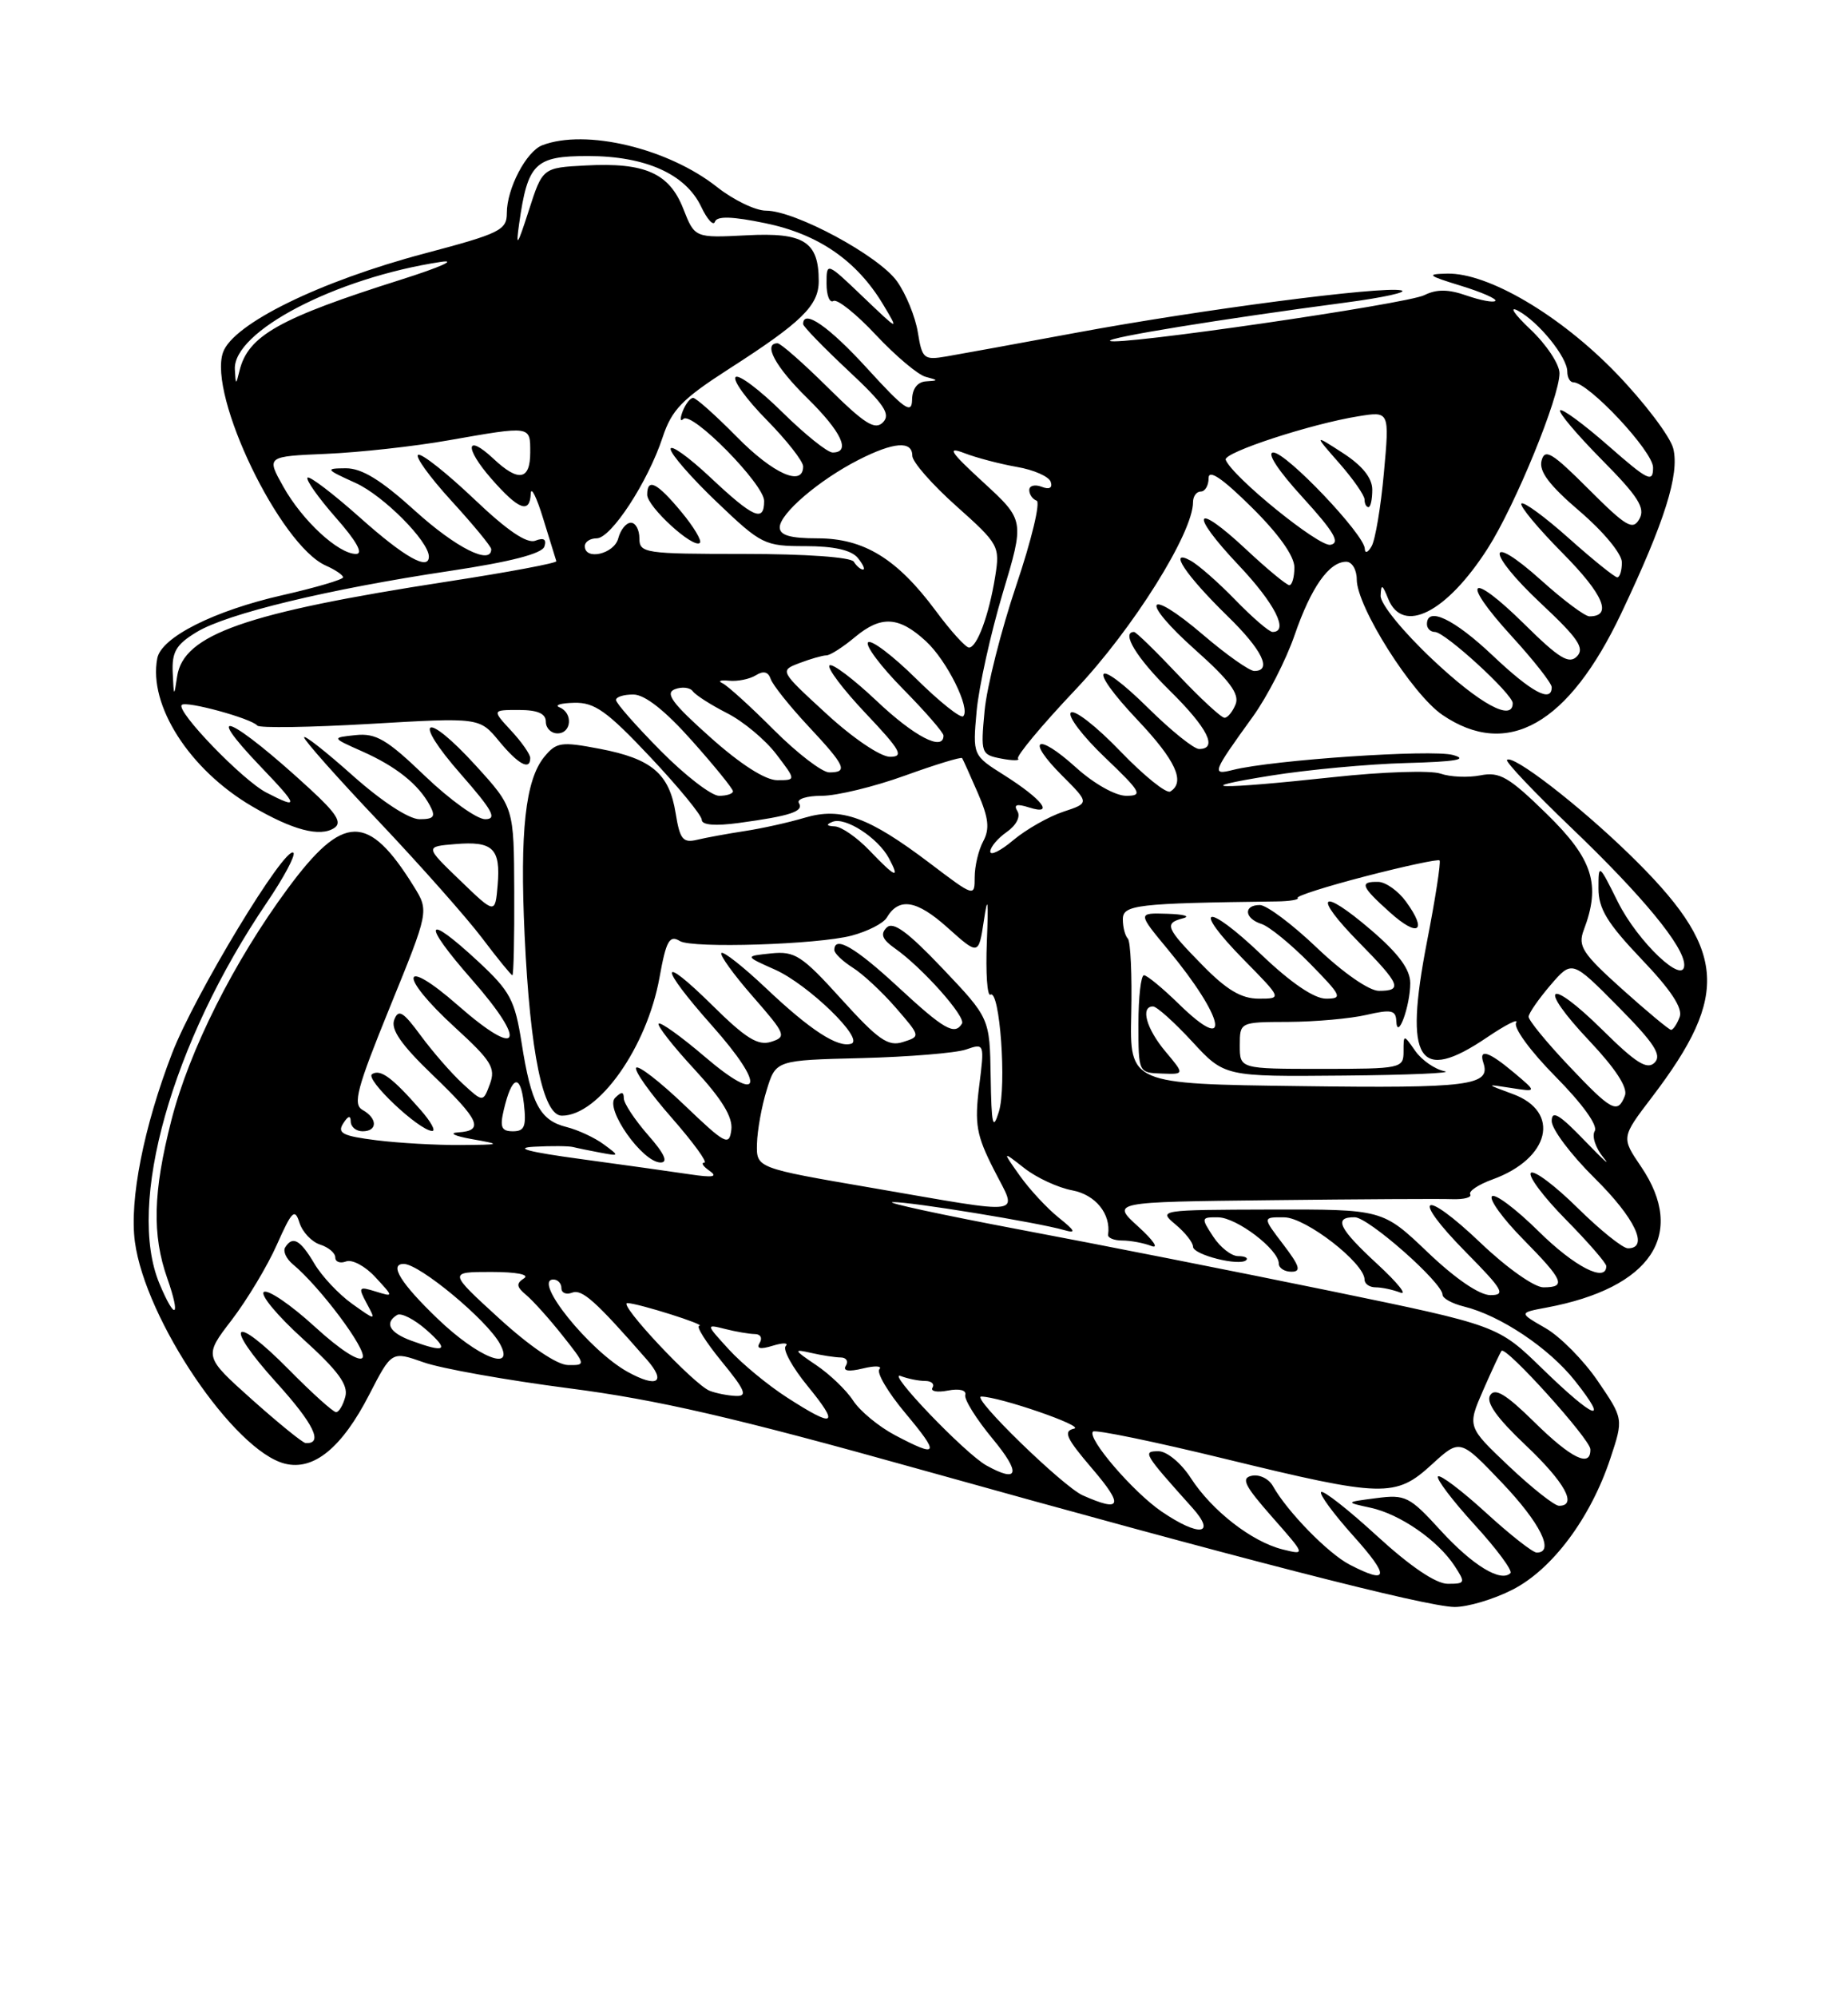 <?xml version="1.0" encoding="UTF-8" standalone="no"?>
<!DOCTYPE svg PUBLIC "-//W3C//DTD SVG 1.1//EN" "http://www.w3.org/Graphics/SVG/1.1/DTD/svg11.dtd" >
<svg xmlns="http://www.w3.org/2000/svg" xmlns:xlink="http://www.w3.org/1999/xlink" version="1.1" viewBox="0 0 237 256">
 <g >
 <path fill="currentColor"
d=" M 193.98 203.75 C 199.08 201.15 203.99 194.57 206.52 186.94 C 208.21 181.85 208.21 181.85 204.91 177.01 C 203.09 174.34 200.07 171.29 198.19 170.22 C 194.78 168.26 194.78 168.26 198.36 167.59 C 211.74 165.08 216.35 158.21 210.46 149.53 C 207.92 145.79 207.92 145.79 211.84 140.65 C 222.00 127.32 221.45 121.60 208.83 109.37 C 202.33 103.07 194.00 96.66 193.27 97.40 C 193.04 97.63 196.78 101.57 201.58 106.16 C 210.67 114.86 216.00 121.33 216.00 123.68 C 216.00 126.37 210.04 120.72 207.49 115.61 C 205.03 110.67 205.00 110.65 205.00 113.88 C 205.00 116.48 206.13 118.33 210.52 122.94 C 214.31 126.90 215.84 129.24 215.41 130.36 C 215.07 131.26 214.57 132.00 214.31 132.00 C 214.06 132.00 211.23 129.65 208.03 126.78 C 202.93 122.20 202.33 121.27 203.11 119.21 C 205.33 113.37 204.29 110.11 198.36 104.32 C 193.50 99.57 192.32 98.89 189.86 99.38 C 188.28 99.69 185.99 99.59 184.75 99.16 C 183.51 98.72 177.32 98.92 171.00 99.61 C 156.04 101.22 152.27 101.13 163.00 99.41 C 167.68 98.66 175.48 97.93 180.34 97.80 C 186.70 97.63 188.38 97.34 186.34 96.77 C 183.62 96.02 163.24 97.40 158.14 98.68 C 155.34 99.38 155.44 99.10 160.69 91.83 C 162.54 89.26 164.94 84.57 166.03 81.40 C 168.14 75.28 170.45 72.00 172.65 72.00 C 173.39 72.00 174.00 73.02 174.00 74.27 C 174.00 77.77 181.09 88.97 184.98 91.63 C 193.33 97.31 201.17 92.86 207.93 78.59 C 213.50 66.85 215.41 60.78 214.59 57.49 C 214.20 55.95 210.91 51.60 207.27 47.83 C 200.09 40.40 190.84 34.95 185.59 35.07 C 182.86 35.13 183.06 35.31 187.36 36.63 C 190.03 37.45 192.01 38.32 191.77 38.57 C 191.52 38.81 189.87 38.50 188.08 37.88 C 185.74 37.06 184.24 37.05 182.67 37.83 C 180.40 38.97 143.06 44.39 142.36 43.69 C 141.94 43.28 156.43 40.92 172.50 38.79 C 177.45 38.14 180.68 37.42 179.68 37.21 C 177.11 36.67 154.02 39.68 138.00 42.65 C 130.57 44.03 123.10 45.39 121.40 45.68 C 118.48 46.18 118.26 46.00 117.71 42.60 C 117.39 40.61 116.19 37.67 115.04 36.06 C 112.71 32.78 101.98 27.00 98.23 27.00 C 96.89 27.00 94.08 25.64 91.98 23.99 C 85.70 19.01 75.12 16.48 69.54 18.62 C 67.49 19.41 65.00 24.17 65.00 27.30 C 65.00 29.50 64.14 29.92 54.48 32.48 C 41.00 36.05 29.88 41.51 28.60 45.17 C 26.67 50.71 35.91 69.88 41.78 72.49 C 43.00 73.03 44.00 73.71 44.00 74.00 C 44.00 74.28 40.51 75.31 36.25 76.28 C 27.46 78.27 20.68 81.68 20.17 84.38 C 19.01 90.39 24.29 98.64 32.31 103.34 C 37.53 106.40 41.03 107.32 42.86 106.13 C 43.91 105.45 43.19 104.29 39.77 101.14 C 29.78 91.94 25.55 90.04 33.49 98.33 C 38.31 103.36 38.39 103.77 34.15 101.58 C 31.10 100.00 22.53 91.13 23.31 90.35 C 23.87 89.80 32.23 92.08 33.00 93.00 C 33.27 93.33 39.80 93.23 47.50 92.78 C 61.50 91.96 61.50 91.96 64.00 94.99 C 66.47 97.98 68.00 98.81 68.00 97.15 C 68.00 96.68 66.90 95.10 65.55 93.65 C 63.10 91.00 63.10 91.00 66.55 91.00 C 68.95 91.00 70.00 91.46 70.00 92.50 C 70.00 93.33 70.67 94.00 71.50 94.00 C 73.31 94.00 73.51 91.37 71.75 90.66 C 71.06 90.38 71.91 90.12 73.63 90.08 C 76.25 90.01 77.83 91.13 83.38 97.02 C 87.02 100.88 90.00 104.51 90.00 105.08 C 90.00 105.75 91.71 105.89 94.75 105.48 C 101.38 104.58 103.12 104.00 102.46 102.93 C 102.14 102.42 103.46 102.00 105.38 102.00 C 107.31 102.00 112.10 100.84 116.03 99.42 C 119.96 98.00 123.27 96.99 123.39 97.17 C 123.51 97.35 124.41 99.36 125.40 101.63 C 126.79 104.84 126.95 106.22 126.10 107.82 C 125.49 108.94 125.00 111.02 125.00 112.43 C 125.00 114.98 124.96 114.97 119.25 110.64 C 111.40 104.70 107.88 103.42 103.20 104.81 C 101.16 105.42 97.70 106.19 95.50 106.52 C 93.30 106.86 90.55 107.36 89.39 107.64 C 87.58 108.07 87.19 107.58 86.65 104.24 C 85.84 99.17 83.59 97.25 76.93 95.98 C 71.96 95.03 71.36 95.12 69.80 97.01 C 67.38 99.98 66.66 106.56 67.28 119.87 C 67.99 134.99 69.65 143.00 72.06 143.00 C 76.78 143.00 82.96 134.25 84.58 125.29 C 85.43 120.56 85.86 119.80 87.20 120.62 C 88.75 121.58 104.88 121.07 109.22 119.92 C 111.26 119.38 113.29 118.35 113.72 117.62 C 115.28 114.98 117.56 115.35 121.50 118.88 C 125.50 122.46 125.50 122.46 126.18 117.98 C 126.68 114.62 126.78 115.30 126.56 120.73 C 126.40 124.70 126.61 127.74 127.02 127.49 C 128.22 126.74 129.12 139.21 128.10 142.50 C 127.33 144.99 127.15 144.22 127.05 138.00 C 126.93 130.50 126.93 130.50 120.88 124.13 C 116.40 119.42 114.54 118.06 113.71 118.89 C 112.87 119.73 113.15 120.41 114.76 121.55 C 118.25 123.99 123.91 130.34 123.37 131.20 C 122.43 132.74 121.07 131.96 115.17 126.50 C 109.68 121.42 107.00 119.86 107.00 121.77 C 107.00 122.19 108.06 123.20 109.35 124.02 C 110.65 124.83 113.14 127.15 114.89 129.17 C 118.07 132.84 118.07 132.84 115.80 133.56 C 113.90 134.17 112.64 133.29 107.91 128.07 C 102.83 122.46 101.95 121.89 98.89 122.20 C 95.50 122.55 95.50 122.55 99.39 124.28 C 103.65 126.18 110.90 133.20 109.18 133.77 C 107.47 134.34 103.94 132.06 98.27 126.69 C 95.36 123.94 92.77 121.89 92.52 122.15 C 92.27 122.40 94.08 124.91 96.55 127.73 C 100.77 132.56 100.91 132.89 98.90 133.53 C 97.22 134.07 95.65 133.10 91.39 128.89 C 84.45 122.04 84.43 123.72 91.35 131.50 C 98.28 139.30 97.68 141.68 90.36 135.42 C 87.36 132.86 84.71 130.96 84.47 131.20 C 84.23 131.43 86.30 134.08 89.06 137.06 C 92.59 140.88 94.00 143.19 93.79 144.81 C 93.52 146.93 93.04 146.68 87.76 141.63 C 84.61 138.62 81.83 136.47 81.58 136.86 C 81.34 137.26 83.40 140.15 86.16 143.29 C 88.91 146.43 90.79 149.01 90.33 149.02 C 89.87 149.02 90.17 149.50 91.00 150.07 C 92.10 150.84 91.44 150.96 88.50 150.52 C 86.30 150.19 80.00 149.31 74.50 148.56 C 67.78 147.65 65.81 147.13 68.50 146.98 C 70.70 146.86 72.95 146.88 73.50 147.02 C 74.05 147.16 75.62 147.48 77.00 147.74 C 79.47 148.20 79.48 148.19 77.42 146.67 C 76.27 145.82 74.12 144.82 72.64 144.45 C 69.25 143.60 68.12 141.48 66.90 133.70 C 66.03 128.16 65.43 127.05 61.34 123.25 C 54.46 116.86 54.00 118.14 60.52 125.56 C 67.75 133.80 66.67 135.82 58.74 128.87 C 51.38 122.41 51.02 124.99 58.35 131.69 C 63.01 135.95 63.59 136.88 62.83 138.94 C 61.95 141.30 61.95 141.30 59.34 138.90 C 57.90 137.58 55.49 134.81 53.97 132.75 C 51.69 129.65 51.10 129.29 50.56 130.71 C 50.09 131.94 51.45 133.91 55.45 137.75 C 61.54 143.60 62.13 144.93 58.75 145.14 C 57.51 145.22 58.30 145.61 60.50 146.00 C 64.37 146.69 64.32 146.72 59.00 146.76 C 55.98 146.78 51.15 146.51 48.28 146.15 C 43.96 145.61 43.22 145.24 44.01 144.00 C 44.65 143.00 44.97 142.92 44.98 143.75 C 44.99 144.44 45.67 145.00 46.50 145.00 C 48.44 145.00 48.43 143.34 46.49 142.26 C 45.22 141.54 45.76 139.51 50.00 129.09 C 55.02 116.77 55.02 116.77 53.08 113.63 C 47.22 104.19 44.03 104.24 36.90 113.89 C 30.00 123.23 24.26 134.64 21.97 143.62 C 19.62 152.79 19.49 158.29 21.46 163.87 C 23.22 168.88 22.47 169.37 20.45 164.53 C 16.19 154.34 22.02 133.66 34.23 115.67 C 36.40 112.47 37.93 109.60 37.63 109.30 C 36.60 108.27 24.96 127.50 22.07 135.00 C 18.42 144.47 16.58 153.82 17.30 159.16 C 18.63 169.14 30.01 185.96 36.53 187.60 C 40.23 188.53 43.85 185.57 47.36 178.74 C 50.23 173.17 50.23 173.17 54.32 174.61 C 56.57 175.41 64.96 176.90 72.96 177.94 C 84.29 179.40 94.23 181.69 118.00 188.34 C 158.69 199.71 182.84 205.93 186.54 205.97 C 188.21 205.98 191.56 204.99 193.98 203.75 Z  M 83.10 145.47 C 81.40 143.52 80.00 141.41 80.00 140.77 C 80.00 139.91 79.71 139.89 78.88 140.72 C 77.52 142.08 82.40 149.00 84.72 149.00 C 85.73 149.00 85.21 147.86 83.10 145.47 Z  M 53.93 142.25 C 50.29 138.10 48.80 137.00 47.72 137.67 C 46.73 138.29 53.71 144.89 55.42 144.96 C 55.93 144.98 55.26 143.76 53.93 142.25 Z  M 65.95 114.25 C 65.91 103.50 65.91 103.50 61.03 98.14 C 54.47 90.94 52.71 91.96 59.12 99.25 C 63.19 103.89 63.79 105.00 62.22 105.00 C 61.15 105.00 57.67 102.50 54.49 99.45 C 49.63 94.78 48.22 93.95 45.61 94.22 C 42.50 94.55 42.50 94.55 46.46 96.31 C 50.82 98.25 53.68 100.54 55.13 103.24 C 55.90 104.68 55.66 105.00 53.79 105.00 C 52.43 104.99 48.96 102.72 45.25 99.42 C 41.81 96.35 39.00 94.14 39.00 94.51 C 39.00 94.88 43.33 99.76 48.63 105.34 C 53.92 110.93 59.87 117.64 61.84 120.25 C 63.81 122.86 65.56 125.00 65.71 125.00 C 65.87 125.00 65.98 120.16 65.95 114.25 Z  M 176.60 196.87 C 172.93 193.50 169.70 190.97 169.43 191.24 C 169.16 191.50 171.02 194.03 173.56 196.86 C 178.26 202.09 178.13 203.15 173.10 200.55 C 170.34 199.13 165.06 193.72 163.24 190.46 C 162.72 189.54 161.52 188.95 160.55 189.15 C 159.12 189.44 159.59 190.40 163.13 194.42 C 167.46 199.33 167.46 199.33 164.48 198.59 C 160.53 197.60 155.42 193.63 152.70 189.42 C 151.48 187.53 149.65 186.02 148.60 186.01 C 146.48 186.00 146.64 186.26 152.91 193.25 C 156.04 196.74 153.80 197.02 148.99 193.75 C 145.34 191.27 139.36 184.31 140.17 183.49 C 140.46 183.21 148.07 184.78 157.09 186.98 C 177.41 191.93 178.97 191.97 183.63 187.70 C 187.24 184.40 187.24 184.40 192.62 190.04 C 197.52 195.18 199.43 199.00 197.08 199.00 C 196.57 199.00 193.63 196.69 190.55 193.87 C 187.46 191.05 184.70 188.96 184.42 189.24 C 184.15 189.52 186.25 192.30 189.09 195.41 C 191.94 198.52 194.01 201.32 193.71 201.63 C 192.48 202.85 188.87 200.65 184.79 196.20 C 180.77 191.79 180.25 191.53 176.50 192.02 C 172.50 192.54 172.50 192.54 175.76 193.25 C 179.55 194.07 184.38 197.41 186.54 200.70 C 187.97 202.88 187.92 203.00 185.67 203.00 C 184.15 203.00 180.87 200.78 176.60 196.87 Z  M 138.85 191.66 C 136.33 190.54 124.46 179.00 125.84 179.00 C 128.20 179.02 139.16 182.80 137.76 183.11 C 136.31 183.43 136.71 184.31 140.08 188.25 C 144.15 193.00 143.84 193.88 138.85 191.66 Z  M 193.53 187.94 C 188.17 182.87 188.17 182.87 190.21 178.19 C 191.34 175.61 192.40 173.34 192.57 173.14 C 193.13 172.50 203.93 184.46 203.96 185.75 C 204.03 188.17 201.52 186.95 196.75 182.25 C 193.15 178.71 191.72 177.84 191.11 178.83 C 190.54 179.74 191.96 181.74 195.64 185.22 C 200.68 189.99 202.35 193.00 199.94 193.00 C 199.36 193.00 196.47 190.72 193.53 187.94 Z  M 126.50 187.83 C 123.75 186.30 113.49 175.59 115.52 176.37 C 116.43 176.72 117.83 177.00 118.64 177.00 C 119.45 177.00 119.88 177.38 119.59 177.86 C 119.30 178.33 120.19 178.50 121.57 178.23 C 123.04 177.95 123.96 178.18 123.79 178.79 C 123.63 179.36 125.21 181.89 127.30 184.41 C 130.97 188.84 130.66 190.14 126.50 187.83 Z  M 114.76 183.94 C 112.70 182.85 110.30 180.87 109.42 179.53 C 108.55 178.18 106.40 176.13 104.66 174.96 C 101.78 173.02 101.72 172.88 104.00 173.40 C 105.38 173.72 107.09 173.98 107.81 173.99 C 108.53 173.99 108.83 174.47 108.48 175.04 C 108.05 175.72 108.81 175.85 110.67 175.40 C 112.22 175.02 113.17 175.07 112.78 175.50 C 112.38 175.93 113.88 178.47 116.12 181.14 C 120.58 186.47 120.37 186.90 114.76 183.94 Z  M 32.31 179.38 C 26.13 173.85 26.13 173.85 29.72 169.18 C 31.69 166.60 34.30 162.26 35.51 159.53 C 37.44 155.19 37.81 154.83 38.41 156.73 C 38.79 157.92 39.98 159.18 41.05 159.52 C 42.12 159.86 43.00 160.60 43.00 161.17 C 43.00 161.75 43.63 161.97 44.39 161.68 C 45.16 161.39 46.85 162.29 48.14 163.70 C 50.50 166.25 50.50 166.25 48.16 165.53 C 46.00 164.86 45.91 164.97 47.03 167.06 C 48.23 169.30 48.23 169.30 45.14 167.10 C 43.45 165.89 41.27 163.58 40.31 161.95 C 38.51 158.90 37.52 158.35 36.57 159.89 C 36.27 160.37 36.71 161.34 37.54 162.03 C 41.05 164.94 47.10 173.03 46.50 174.01 C 46.11 174.63 43.58 172.99 40.34 170.02 C 37.31 167.25 34.39 165.26 33.85 165.59 C 33.31 165.92 35.56 168.63 38.84 171.60 C 43.34 175.67 44.68 177.49 44.29 179.00 C 44.00 180.10 43.47 181.00 43.10 181.00 C 42.73 181.00 40.01 178.55 37.05 175.55 C 29.81 168.22 28.53 169.56 35.45 177.21 C 40.27 182.53 41.51 185.10 39.19 184.96 C 38.81 184.93 35.72 182.42 32.31 179.38 Z  M 100.95 179.13 C 98.50 177.56 95.15 174.79 93.50 172.99 C 90.50 169.71 90.50 169.71 93.00 170.34 C 94.38 170.69 96.09 170.98 96.81 170.99 C 97.53 170.99 97.81 171.50 97.43 172.11 C 96.96 172.87 97.49 172.98 99.12 172.48 C 100.43 172.08 101.17 172.10 100.76 172.53 C 100.35 172.96 101.62 175.27 103.58 177.66 C 107.73 182.73 107.09 183.09 100.95 179.13 Z  M 197.80 175.43 C 192.11 169.89 192.11 169.89 170.60 165.46 C 158.76 163.03 140.85 159.49 130.79 157.60 C 120.73 155.70 113.40 154.12 114.50 154.08 C 116.62 154.00 133.12 156.69 136.50 157.67 C 138.06 158.12 137.90 157.77 135.79 156.08 C 134.30 154.89 132.05 152.47 130.80 150.71 C 128.52 147.50 128.52 147.50 131.36 149.72 C 132.92 150.95 135.69 152.23 137.51 152.57 C 140.50 153.13 142.49 155.59 142.11 158.25 C 142.05 158.66 142.86 159.00 143.92 159.00 C 144.97 159.00 146.66 159.31 147.66 159.70 C 148.66 160.08 147.91 158.97 145.99 157.23 C 142.50 154.06 142.50 154.06 163.00 153.83 C 174.28 153.70 184.74 153.64 186.25 153.70 C 187.76 153.75 188.79 153.47 188.55 153.08 C 188.31 152.69 189.59 151.83 191.41 151.17 C 198.79 148.50 200.21 142.49 194.00 140.22 C 190.50 138.93 190.50 138.93 193.81 139.45 C 197.12 139.97 197.12 139.97 194.17 137.49 C 190.92 134.76 189.61 134.34 190.24 136.23 C 191.21 139.14 188.45 139.50 166.81 139.21 C 144.88 138.93 144.88 138.93 145.08 129.93 C 145.19 124.99 144.99 120.66 144.64 120.30 C 144.29 119.95 144.00 118.84 144.00 117.83 C 144.00 115.97 145.74 115.77 163.67 115.54 C 165.41 115.52 166.65 115.31 166.42 115.09 C 166.19 114.86 170.12 113.61 175.14 112.31 C 180.16 111.01 184.43 110.10 184.62 110.28 C 184.81 110.47 184.08 115.20 182.99 120.78 C 180.05 135.99 181.89 138.92 190.67 132.99 C 193.12 131.33 194.82 130.48 194.44 131.09 C 194.06 131.71 196.27 134.74 199.50 138.00 C 202.96 141.50 204.95 144.27 204.52 144.97 C 204.12 145.62 204.63 147.16 205.65 148.39 C 206.67 149.63 205.59 148.65 203.25 146.22 C 199.99 142.83 199.00 142.24 199.00 143.69 C 199.00 144.72 201.47 148.01 204.50 151.00 C 209.68 156.11 211.53 160.00 208.78 160.00 C 208.11 160.00 205.20 157.66 202.31 154.81 C 199.41 151.95 196.73 149.94 196.33 150.33 C 195.94 150.73 197.95 153.41 200.81 156.31 C 203.66 159.20 206.00 161.89 206.00 162.28 C 206.00 164.46 201.91 162.36 197.31 157.81 C 194.41 154.95 191.73 152.94 191.34 153.33 C 190.94 153.72 192.73 156.19 195.31 158.81 C 200.55 164.13 200.92 165.00 197.93 165.00 C 196.77 165.00 193.22 162.49 189.92 159.34 C 182.40 152.17 180.78 153.19 188.02 160.52 C 192.76 165.32 193.15 166.00 191.14 166.00 C 189.73 166.00 186.64 163.89 183.09 160.50 C 177.32 155.00 177.32 155.00 162.91 155.03 C 148.68 155.07 148.53 155.09 150.75 156.94 C 151.99 157.98 153.00 159.25 153.00 159.79 C 153.00 160.83 158.99 162.34 159.83 161.51 C 160.11 161.23 159.64 161.00 158.78 161.00 C 157.93 161.00 156.49 159.88 155.59 158.50 C 154.01 156.09 154.03 156.00 156.23 156.03 C 158.62 156.06 164.00 160.16 164.00 161.95 C 164.00 162.53 164.73 163.00 165.62 163.00 C 166.91 163.00 166.70 162.29 164.57 159.50 C 161.90 156.00 161.90 156.00 164.70 156.03 C 167.47 156.05 175.00 161.89 175.00 164.01 C 175.00 164.56 175.64 165.00 176.42 165.00 C 177.20 165.00 178.62 165.30 179.58 165.67 C 180.54 166.04 179.22 164.40 176.66 162.04 C 171.67 157.44 170.97 155.99 173.75 156.02 C 175.52 156.05 185.00 164.41 185.00 165.95 C 185.00 166.41 186.24 167.09 187.75 167.46 C 192.42 168.61 198.66 172.78 201.99 176.99 C 206.50 182.68 204.49 181.93 197.80 175.43 Z  M 149.47 134.78 C 147.01 131.85 146.22 129.00 147.87 129.00 C 148.35 129.00 150.61 131.03 152.89 133.50 C 157.04 138.00 157.04 138.00 172.27 137.86 C 180.65 137.79 186.49 137.53 185.26 137.30 C 184.03 137.06 182.34 135.89 181.51 134.71 C 180.00 132.55 180.00 132.55 180.00 134.78 C 180.00 136.93 179.68 137.00 169.50 137.00 C 159.00 137.00 159.00 137.00 159.00 134.00 C 159.00 131.00 159.00 131.00 165.25 130.98 C 168.69 130.96 173.19 130.56 175.25 130.08 C 178.41 129.35 179.01 129.47 179.07 130.86 C 179.18 133.52 180.86 128.97 180.86 126.00 C 180.85 124.24 179.37 122.23 175.82 119.19 C 169.28 113.59 168.27 114.68 174.31 120.81 C 179.58 126.16 179.93 127.00 176.84 127.00 C 175.59 127.00 172.26 124.69 168.91 121.50 C 165.74 118.47 162.44 116.00 161.57 116.00 C 159.43 116.00 159.58 117.73 161.79 118.43 C 162.78 118.75 165.57 121.03 168.00 123.50 C 172.08 127.66 172.24 128.00 170.05 128.00 C 168.54 128.00 165.55 125.97 161.79 122.38 C 154.61 115.53 152.68 116.07 159.52 123.02 C 164.42 128.00 164.42 128.00 161.42 128.00 C 159.20 128.00 157.31 126.88 154.21 123.71 C 149.49 118.91 149.26 118.34 151.75 117.69 C 152.71 117.44 151.79 117.18 149.69 117.12 C 145.88 117.00 145.88 117.00 149.82 121.75 C 157.09 130.52 158.05 135.39 151.19 128.69 C 149.11 126.66 147.10 125.00 146.71 125.00 C 146.32 125.00 146.00 127.81 146.00 131.25 C 146.00 137.49 146.01 137.50 148.97 137.60 C 151.93 137.71 151.93 137.71 149.47 134.78 Z  M 180.32 115.57 C 179.32 114.19 177.71 113.05 176.75 113.03 C 174.30 112.99 174.54 113.61 178.25 116.94 C 181.89 120.21 183.11 119.40 180.32 115.57 Z  M 91.01 178.26 C 88.98 177.46 79.16 167.00 80.46 167.02 C 81.84 167.04 90.73 169.85 89.68 169.93 C 89.23 169.97 90.53 172.03 92.55 174.50 C 95.58 178.20 95.91 178.99 94.37 178.92 C 93.34 178.88 91.83 178.58 91.01 178.26 Z  M 80.50 175.84 C 75.58 173.12 68.24 164.00 70.97 164.00 C 71.54 164.00 72.00 164.50 72.00 165.11 C 72.00 165.72 72.62 165.98 73.38 165.68 C 74.65 165.20 76.39 166.75 82.94 174.25 C 85.50 177.17 84.31 177.94 80.50 175.84 Z  M 64.00 168.97 C 57.50 163.03 57.50 163.03 63.00 163.03 C 66.26 163.03 67.97 163.37 67.20 163.85 C 66.17 164.51 66.23 164.94 67.49 165.99 C 68.36 166.72 70.45 169.04 72.12 171.15 C 75.15 174.97 75.15 175.00 72.83 174.96 C 71.42 174.93 67.94 172.57 64.00 168.97 Z  M 56.16 169.06 C 51.40 164.50 49.85 162.00 51.78 162.00 C 53.80 162.00 62.46 169.19 64.12 172.25 C 66.11 175.91 61.30 173.99 56.16 169.06 Z  M 52.75 171.84 C 49.95 170.81 49.26 169.57 50.93 168.54 C 51.44 168.23 53.13 169.09 54.68 170.45 C 57.68 173.10 57.18 173.46 52.75 171.84 Z  M 111.75 152.24 C 97.00 149.71 97.00 149.71 97.08 146.61 C 97.12 144.90 97.68 141.79 98.33 139.70 C 99.50 135.89 99.50 135.89 110.50 135.62 C 116.55 135.46 122.57 134.97 123.88 134.52 C 126.26 133.70 126.27 133.72 125.57 139.26 C 124.97 144.08 125.22 145.51 127.46 149.91 C 130.52 155.95 132.05 155.73 111.75 152.24 Z  M 64.61 142.25 C 65.64 137.89 66.73 137.53 67.18 141.42 C 67.52 144.37 67.28 145.00 65.78 145.00 C 64.31 145.00 64.08 144.48 64.61 142.25 Z  M 201.15 136.56 C 198.32 133.57 196.02 130.76 196.04 130.31 C 196.06 129.86 197.32 128.05 198.84 126.27 C 201.61 123.05 201.61 123.05 207.51 129.01 C 212.15 133.70 213.16 135.24 212.20 136.20 C 211.24 137.16 209.81 136.26 205.52 132.02 C 198.48 125.07 197.06 126.25 203.84 133.42 C 207.20 136.98 208.78 139.41 208.39 140.43 C 207.46 142.84 206.69 142.42 201.15 136.56 Z  M 111.50 109.00 C 109.92 107.35 107.92 105.96 107.06 105.92 C 105.98 105.87 105.90 105.68 106.78 105.33 C 108.41 104.67 112.60 107.39 114.00 110.00 C 115.47 112.75 114.86 112.51 111.50 109.00 Z  M 127.00 109.15 C 127.00 108.58 127.95 107.45 129.11 106.64 C 130.34 105.78 130.91 104.66 130.48 103.97 C 129.96 103.12 130.39 102.99 132.00 103.50 C 135.30 104.55 133.66 102.44 128.79 99.36 C 124.74 96.81 124.74 96.81 125.25 91.14 C 125.54 88.02 127.04 81.24 128.58 76.08 C 131.40 66.69 131.40 66.69 126.13 61.84 C 121.84 57.90 121.38 57.20 123.68 58.08 C 125.23 58.68 128.26 59.47 130.42 59.85 C 132.58 60.22 134.53 61.08 134.75 61.76 C 135.01 62.54 134.58 62.78 133.58 62.39 C 132.71 62.06 132.00 62.25 132.00 62.81 C 132.00 63.37 132.42 63.98 132.94 64.17 C 133.46 64.35 132.29 69.22 130.34 75.00 C 128.39 80.78 126.56 88.02 126.27 91.11 C 125.76 96.56 125.82 96.73 128.41 97.23 C 129.87 97.51 130.84 97.51 130.56 97.23 C 130.28 96.95 133.60 92.96 137.95 88.37 C 145.28 80.63 153.00 68.31 153.00 64.37 C 153.00 63.61 153.45 63.00 154.00 63.00 C 154.55 63.00 155.00 62.23 155.00 61.28 C 155.00 60.11 156.75 61.29 160.50 65.00 C 163.98 68.43 166.00 71.27 166.00 72.72 C 166.00 73.97 165.71 75.00 165.35 75.00 C 165.00 75.00 162.49 72.93 159.79 70.40 C 153.12 64.17 152.43 65.65 158.84 72.43 C 163.49 77.34 165.35 81.00 163.20 81.00 C 162.76 81.00 160.63 79.16 158.45 76.92 C 156.28 74.68 153.68 72.39 152.67 71.85 C 149.73 70.24 152.08 73.75 157.42 78.96 C 161.87 83.29 163.19 86.00 160.86 86.00 C 160.23 86.00 157.28 83.92 154.31 81.38 C 146.94 75.09 146.06 76.85 153.33 83.33 C 157.67 87.19 158.97 88.94 158.47 90.25 C 158.09 91.21 157.45 92.00 157.04 92.00 C 156.63 92.00 153.95 89.53 151.09 86.50 C 148.23 83.47 145.69 81.00 145.44 81.00 C 143.74 81.00 145.76 84.33 150.00 88.50 C 154.88 93.31 156.24 96.00 153.78 96.00 C 153.11 96.00 150.20 93.66 147.31 90.81 C 140.45 84.03 139.26 85.28 145.89 92.29 C 150.79 97.47 152.05 100.23 150.09 101.45 C 149.59 101.76 146.69 99.42 143.66 96.27 C 140.62 93.11 137.78 90.89 137.33 91.34 C 136.89 91.78 138.85 94.36 141.69 97.07 C 146.36 101.53 146.62 102.00 144.43 102.00 C 143.05 102.00 140.27 100.44 137.98 98.36 C 132.93 93.80 131.49 94.69 136.23 99.43 C 139.73 102.93 139.73 102.93 136.34 104.05 C 134.48 104.67 131.61 106.30 129.97 107.67 C 128.34 109.05 127.00 109.71 127.00 109.15 Z  M 84.72 96.22 C 81.57 93.04 79.00 90.12 79.00 89.72 C 79.00 89.32 80.01 89.01 81.25 89.02 C 82.72 89.04 85.32 91.09 88.75 94.95 C 91.64 98.19 94.00 101.10 94.00 101.42 C 94.00 101.74 93.20 102.00 92.22 102.00 C 91.24 102.00 87.86 99.40 84.72 96.22 Z  M 91.08 94.49 C 86.21 90.15 85.25 88.84 86.55 88.34 C 87.46 87.99 88.49 88.11 88.85 88.60 C 89.21 89.10 91.19 90.36 93.25 91.41 C 95.32 92.46 98.15 94.82 99.55 96.66 C 102.10 100.00 102.10 100.00 99.68 100.00 C 98.15 100.00 94.96 97.96 91.08 94.49 Z  M 99.24 93.55 C 96.25 90.55 93.28 87.86 92.65 87.57 C 92.02 87.29 92.40 87.14 93.50 87.25 C 94.60 87.36 96.15 87.04 96.94 86.55 C 97.91 85.94 98.53 86.10 98.84 87.03 C 99.10 87.79 101.26 90.50 103.65 93.06 C 108.43 98.17 108.81 99.00 106.35 99.00 C 105.44 99.00 102.24 96.55 99.24 93.55 Z  M 105.98 91.48 C 99.97 85.96 99.97 85.96 102.55 84.98 C 103.97 84.44 105.52 84.00 105.99 84.00 C 106.46 84.00 108.12 82.94 109.67 81.64 C 113.00 78.87 115.29 79.00 118.74 82.18 C 121.43 84.65 124.50 90.83 123.53 91.80 C 123.21 92.12 120.50 89.96 117.50 87.00 C 114.50 84.04 111.73 81.94 111.33 82.33 C 110.94 82.73 112.95 85.41 115.81 88.31 C 118.66 91.20 121.00 93.89 121.00 94.28 C 121.00 96.35 117.27 94.42 112.43 89.84 C 109.43 87.01 106.71 84.96 106.38 85.29 C 106.05 85.62 108.14 88.39 111.03 91.44 C 115.51 96.17 115.97 97.00 114.14 97.00 C 112.92 97.00 109.38 94.61 105.98 91.48 Z  M 183.75 84.56 C 179.93 80.97 177.03 77.41 177.06 76.36 C 177.12 74.81 177.28 74.87 178.03 76.75 C 179.90 81.39 185.54 78.52 190.81 70.27 C 194.34 64.74 200.00 50.92 200.00 47.84 C 200.00 46.68 198.31 44.14 196.25 42.20 C 194.19 40.25 193.48 39.19 194.67 39.82 C 197.33 41.25 201.00 45.78 201.00 47.63 C 201.00 48.39 201.35 49.00 201.77 49.00 C 203.72 49.00 212.00 57.85 212.00 59.92 C 212.00 61.92 211.38 61.62 206.27 57.14 C 203.12 54.38 200.34 52.33 200.08 52.59 C 199.82 52.84 202.23 55.69 205.42 58.92 C 210.10 63.64 211.03 65.12 210.25 66.51 C 209.41 68.02 208.58 67.54 203.74 62.70 C 199.05 58.01 198.12 57.44 197.70 59.04 C 197.34 60.41 198.69 62.20 202.60 65.54 C 205.66 68.16 208.00 70.99 208.00 72.08 C 208.00 73.13 207.73 74.00 207.41 74.00 C 207.09 74.00 204.30 71.76 201.23 69.02 C 198.15 66.27 195.41 64.26 195.12 64.54 C 194.84 64.82 197.23 67.70 200.43 70.93 C 205.66 76.21 206.83 79.00 203.84 79.00 C 203.26 79.00 200.49 76.93 197.68 74.40 C 190.54 67.99 190.54 70.72 197.68 77.40 C 202.38 81.80 203.26 83.09 202.24 84.13 C 201.22 85.17 199.95 84.39 195.52 80.02 C 188.45 73.04 187.17 74.22 193.87 81.55 C 196.69 84.63 199.00 87.57 199.00 88.08 C 199.00 90.13 196.42 88.74 191.41 84.00 C 186.47 79.33 183.00 77.68 183.00 80.00 C 183.00 80.55 183.46 81.00 184.02 81.00 C 185.31 81.00 194.00 88.95 194.00 90.13 C 194.00 92.54 189.81 90.26 183.75 84.56 Z  M 22.15 86.24 C 22.03 83.56 22.57 82.62 25.21 81.02 C 29.10 78.65 42.11 75.51 57.75 73.17 C 65.47 72.01 69.51 70.97 69.82 70.05 C 70.12 69.13 69.75 68.88 68.66 69.30 C 67.57 69.72 65.04 68.00 60.79 63.95 C 57.34 60.68 54.13 58.12 53.64 58.29 C 53.16 58.45 55.07 61.10 57.88 64.18 C 60.70 67.26 63.00 70.05 63.00 70.39 C 63.00 72.49 58.48 70.22 53.26 65.50 C 48.86 61.51 46.40 60.01 44.34 60.02 C 41.66 60.04 41.73 60.15 45.62 61.91 C 49.18 63.53 55.00 69.38 55.00 71.34 C 55.00 73.19 51.86 71.42 46.20 66.37 C 42.74 63.29 39.70 60.97 39.44 61.22 C 39.19 61.48 40.82 63.79 43.07 66.35 C 45.72 69.35 46.64 71.00 45.66 71.00 C 43.39 71.00 38.77 66.73 36.33 62.37 C 34.16 58.50 34.16 58.50 41.83 58.17 C 46.05 57.99 53.10 57.22 57.50 56.44 C 68.18 54.57 68.00 54.54 68.00 58.00 C 68.00 61.55 66.50 61.81 63.32 58.83 C 59.72 55.45 59.51 57.37 63.04 61.39 C 66.53 65.37 67.96 65.90 68.07 63.25 C 68.11 62.29 68.83 63.75 69.67 66.50 C 70.52 69.25 71.27 71.70 71.35 71.93 C 71.43 72.17 65.15 73.35 57.39 74.54 C 31.49 78.53 23.53 81.32 22.72 86.69 C 22.32 89.37 22.29 89.34 22.15 86.24 Z  M 120.00 78.28 C 115.05 71.61 110.79 69.00 104.85 69.00 C 101.34 69.00 100.00 68.61 100.00 67.59 C 100.00 65.84 105.02 61.54 110.09 58.95 C 114.62 56.64 117.00 56.46 117.00 58.42 C 117.00 59.20 119.54 62.10 122.64 64.86 C 128.11 69.74 128.25 70.01 127.63 73.89 C 126.84 78.83 125.30 83.00 124.27 83.00 C 123.85 83.00 121.92 80.88 120.00 78.28 Z  M 109.50 72.00 C 109.14 71.41 103.32 71.00 95.44 71.00 C 82.67 71.00 82.00 70.90 82.00 69.00 C 82.00 67.90 81.51 67.00 80.91 67.00 C 80.30 67.00 79.58 67.90 79.29 69.00 C 78.77 71.01 75.00 71.88 75.00 70.00 C 75.00 69.45 75.68 69.00 76.52 69.00 C 78.37 69.00 83.09 61.78 84.98 56.05 C 86.15 52.52 87.48 51.15 93.43 47.32 C 102.82 41.30 105.00 39.17 105.00 36.02 C 105.00 30.97 103.11 29.77 95.75 30.16 C 89.10 30.50 89.10 30.50 87.63 26.76 C 85.84 22.19 82.71 20.80 75.11 21.21 C 69.58 21.50 69.58 21.50 67.81 27.00 C 66.34 31.56 66.13 31.84 66.58 28.66 C 67.68 20.91 68.61 20.00 75.41 20.00 C 82.78 20.00 87.93 22.31 89.92 26.49 C 90.70 28.14 91.50 29.00 91.69 28.42 C 91.94 27.67 93.91 27.73 98.16 28.61 C 104.95 30.01 109.87 33.40 113.24 39.00 C 115.33 42.49 115.32 42.48 110.67 38.04 C 106.00 33.58 106.00 33.58 106.00 36.35 C 106.00 37.87 106.40 38.87 106.88 38.58 C 107.36 38.28 109.82 40.24 112.34 42.94 C 114.87 45.63 117.73 48.05 118.72 48.30 C 120.38 48.74 120.38 48.78 118.75 48.88 C 117.65 48.96 116.99 49.83 116.97 51.25 C 116.94 53.13 115.99 52.46 111.22 47.23 C 106.31 41.85 103.00 39.55 103.00 41.54 C 103.00 41.84 105.59 44.51 108.75 47.47 C 113.40 51.81 114.26 53.09 113.24 54.13 C 112.22 55.18 110.89 54.34 106.21 49.71 C 103.04 46.57 100.12 44.00 99.72 44.00 C 97.81 44.00 99.43 47.01 103.50 51.00 C 107.93 55.35 109.17 58.00 106.78 58.00 C 106.11 58.00 103.20 55.66 100.31 52.81 C 97.41 49.95 94.73 47.94 94.34 48.33 C 93.94 48.72 95.73 51.19 98.31 53.81 C 100.89 56.43 103.00 59.12 103.00 59.78 C 103.00 62.45 99.17 60.74 94.50 56.00 C 91.79 53.25 89.27 51.00 88.89 51.00 C 88.52 51.00 87.92 51.77 87.55 52.72 C 87.19 53.67 87.23 54.10 87.64 53.70 C 88.70 52.63 98.00 62.07 98.00 64.21 C 98.00 66.98 96.64 66.39 91.11 61.20 C 88.30 58.56 86.00 56.92 86.00 57.55 C 86.00 58.18 88.67 61.24 91.93 64.35 C 97.64 69.80 98.04 70.00 103.30 70.00 C 106.93 70.00 109.17 70.50 110.00 71.50 C 110.68 72.33 110.99 73.00 110.68 73.00 C 110.37 73.00 109.84 72.55 109.50 72.00 Z  M 87.38 65.61 C 84.25 61.84 83.00 61.22 83.00 63.41 C 83.00 64.96 88.95 70.39 89.76 69.58 C 90.03 69.30 88.96 67.51 87.38 65.61 Z  M 175.03 70.33 C 174.98 68.51 164.98 58.00 163.30 58.00 C 162.40 58.00 163.91 60.31 167.06 63.75 C 171.09 68.17 171.92 69.58 170.63 69.83 C 169.15 70.12 158.03 61.10 157.19 58.93 C 156.84 58.02 168.14 54.32 174.24 53.35 C 178.20 52.71 178.20 52.71 177.48 60.61 C 177.09 64.95 176.38 69.17 175.91 70.00 C 175.44 70.84 175.05 70.98 175.03 70.33 Z  M 175.99 62.75 C 175.98 61.26 174.72 59.69 172.24 58.08 C 168.50 55.66 168.50 55.66 171.75 59.36 C 173.54 61.40 175.00 63.50 175.00 64.03 C 175.00 64.57 175.22 65.00 175.50 65.00 C 175.78 65.00 175.99 63.99 175.99 62.75 Z  M 30.12 47.35 C 29.85 42.50 43.03 35.62 56.52 33.57 C 58.71 33.24 56.45 34.25 51.50 35.82 C 35.81 40.78 31.82 43.02 30.72 47.50 C 30.26 49.39 30.23 49.38 30.12 47.35 Z  M 59.00 112.84 C 54.50 108.51 54.50 108.51 58.38 108.19 C 63.22 107.78 64.22 108.75 63.82 113.46 C 63.50 117.18 63.50 117.18 59.00 112.84 Z "/>
</g>
</svg>